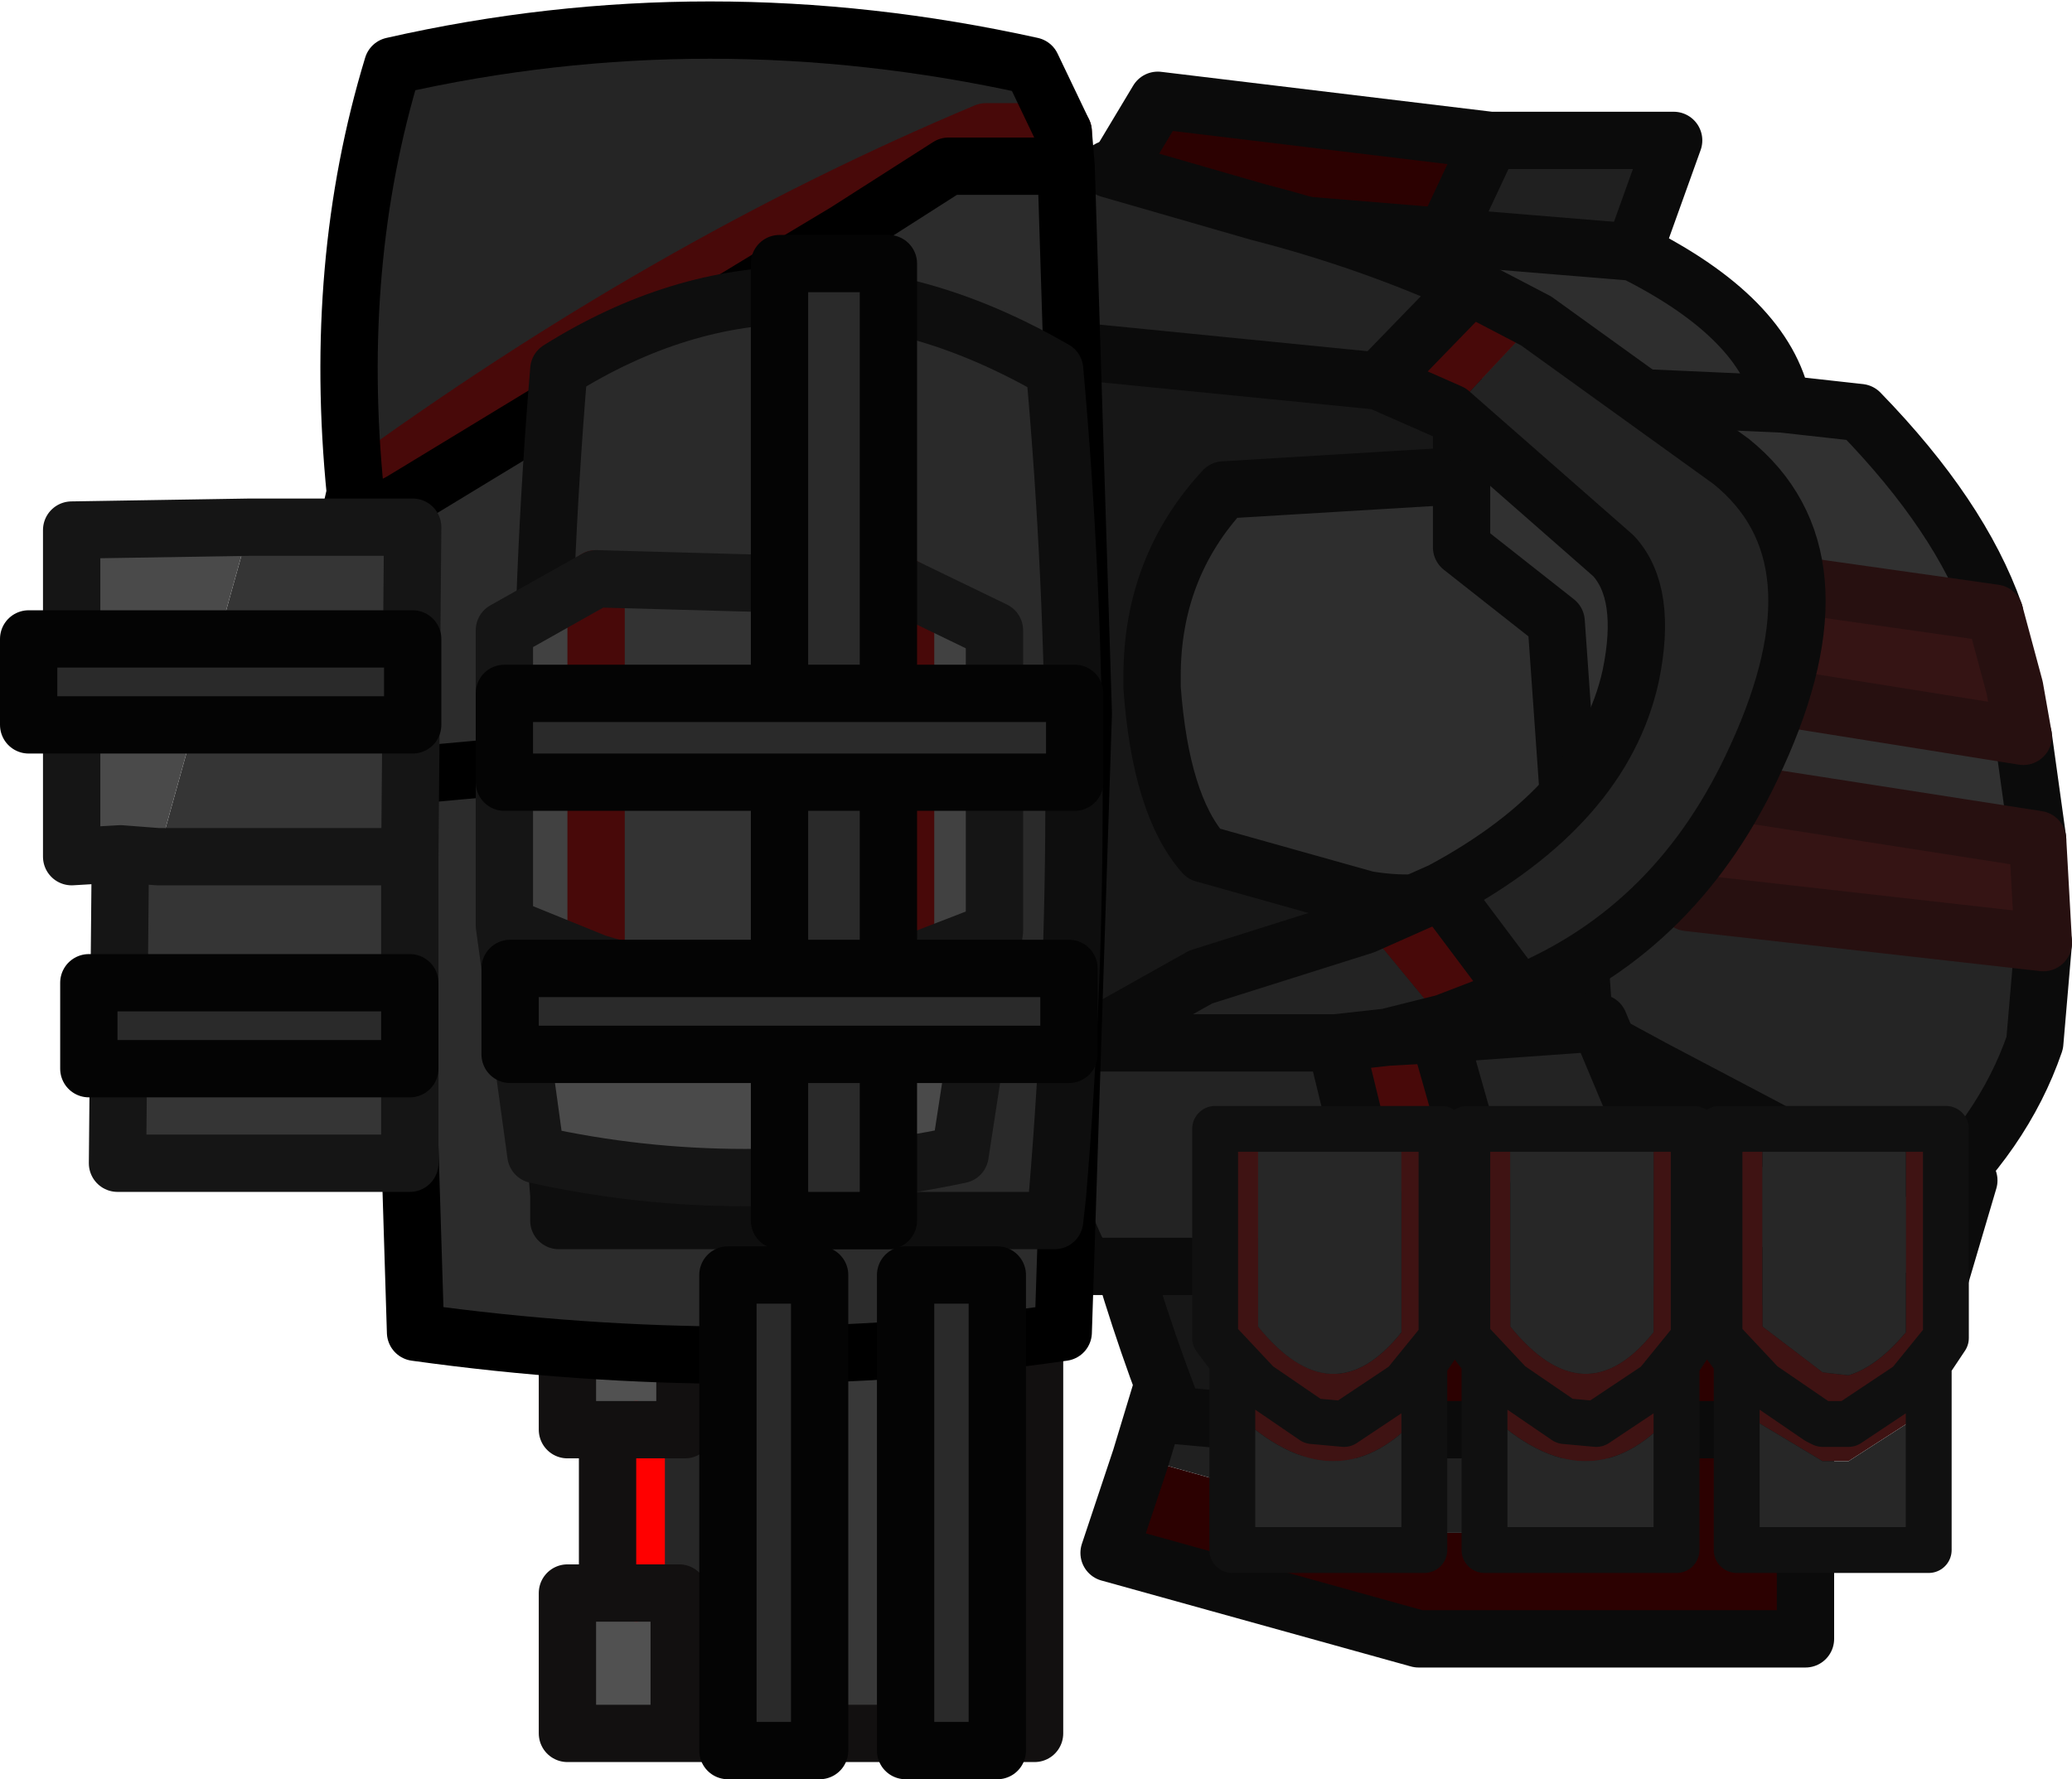 <?xml version="1.0" encoding="UTF-8" standalone="no"?>
<svg xmlns:ffdec="https://www.free-decompiler.com/flash" xmlns:xlink="http://www.w3.org/1999/xlink" ffdec:objectType="shape" height="31.05px" width="36.15px" xmlns="http://www.w3.org/2000/svg">
  <g transform="matrix(1.0, 0.0, 0.0, 1.0, 13.3, 1.2)">
    <path d="M12.7 1.25 L11.2 4.45 5.7 2.55 6.9 0.55 12.7 1.25 M6.6 24.25 L11.25 25.55 15.95 25.55 15.95 22.6 18.2 22.6 18.2 27.4 11.45 27.4 6.05 25.9 6.6 24.25" fill="#2c0101" fill-rule="evenodd" stroke="none"/>
    <path d="M11.2 4.45 L12.7 1.25 15.9 1.25 15.2 3.2 11.2 4.45 M6.6 24.25 L7.1 22.6 15.95 22.6 15.95 25.55 11.25 25.55 6.6 24.25" fill="#202020" fill-rule="evenodd" stroke="none"/>
    <path d="M12.7 1.25 L11.2 4.45 15.2 3.2 15.9 1.25 12.7 1.25 6.9 0.55 5.7 2.55 11.2 4.45 M15.95 22.6 L7.1 22.6 6.6 24.25 6.05 25.9 11.45 27.4 18.2 27.4 18.2 22.6 15.95 22.6 Z" fill="none" stroke="#0b0b0b" stroke-linecap="round" stroke-linejoin="round" stroke-width="1.0"/>
    <path d="M8.5 2.65 L15.2 3.2 Q17.5 4.35 17.8 5.85 L14.45 5.7 12.2 5.95 Q11.55 4.35 8.55 2.7 L8.5 2.65 M12.2 7.1 L12.2 8.35 13.85 9.65 14.1 13.2 Q12.65 14.85 10.55 14.5 L7.7 13.7 Q6.95 12.85 6.8 10.8 L6.8 10.6 Q6.8 8.7 8.05 7.35 L12.2 7.1" fill="#2e2e2e" fill-rule="evenodd" stroke="none"/>
    <path d="M4.85 15.05 L3.6 15.4 2.0 13.35 1.35 12.8 0.1 6.95 Q-0.35 4.1 1.2 3.9 L3.3 3.9 4.8 6.75 5.0 11.85 5.45 14.85 4.85 15.05 M2.0 13.35 L5.0 11.85 2.0 13.35" fill="#353535" fill-rule="evenodd" stroke="none"/>
    <path d="M8.45 2.65 L8.5 2.65 8.45 2.65 M12.2 5.95 L8.55 2.7 Q11.55 4.35 12.2 5.95" fill="#202020" fill-rule="evenodd" stroke="none"/>
    <path d="M21.5 9.5 L21.85 10.8 22.0 11.65 16.05 10.7 15.5 8.65 21.5 9.5 M22.25 13.45 L22.35 15.25 16.15 14.55 16.15 12.5 22.25 13.45" fill="#351414" fill-rule="evenodd" stroke="none"/>
    <path d="M22.35 15.25 L22.2 17.0 Q21.65 18.6 20.2 19.9 L15.55 17.45 14.35 16.8 14.1 13.2 16.15 12.5 16.15 14.55 22.35 15.25" fill="#252525" fill-rule="evenodd" stroke="none"/>
    <path d="M20.2 19.9 L20.0 20.95 18.65 23.75 9.95 23.75 11.6 20.75 14.55 20.75 15.55 19.35 15.55 17.45 20.2 19.9" fill="#2c0101" fill-rule="evenodd" stroke="none"/>
    <path d="M9.95 23.75 L7.2 23.5 Q6.55 21.85 6.05 20.0 L5.4 19.95 4.8 18.35 5.6 18.4 4.85 15.05 5.45 14.85 5.0 11.85 4.8 6.75 3.3 3.9 5.05 2.55 7.6 2.55 8.45 2.65 8.5 2.65 8.55 2.7 12.2 5.95 12.2 7.1 8.05 7.35 Q6.8 8.7 6.8 10.6 L6.8 10.8 Q6.95 12.85 7.7 13.7 L10.55 14.5 Q12.65 14.85 14.1 13.2 L14.35 16.8 15.55 17.45 15.55 19.35 14.55 20.75 11.6 20.75 9.95 23.75 M8.25 18.6 L8.55 18.6 9.15 18.65 10.3 18.75 15.55 19.35 10.3 18.75 9.15 18.65 8.55 18.6 8.25 18.6 M5.6 18.4 L7.95 18.55 5.6 18.4 M6.05 20.0 L14.55 20.75 6.05 20.0" fill="#171717" fill-rule="evenodd" stroke="none"/>
    <path d="M17.8 5.85 L19.15 6.0 Q20.9 7.8 21.5 9.5 L15.5 8.65 16.05 10.7 22.0 11.65 22.25 13.45 16.15 12.5 14.1 13.2 13.85 9.65 12.2 8.35 12.2 7.1 12.2 5.95 14.45 5.7 17.8 5.85" fill="#313131" fill-rule="evenodd" stroke="none"/>
    <path d="M8.45 2.65 L8.5 2.65 8.55 2.7 12.2 5.95" fill="none" stroke="#191919" stroke-linecap="round" stroke-linejoin="round" stroke-width="1.2"/>
    <path d="M22.35 15.25 L22.2 17.0 Q21.65 18.6 20.2 19.9 L20.0 20.95 18.65 23.75 9.95 23.75 7.2 23.5 Q6.55 21.85 6.05 20.0 L5.4 19.95 4.8 18.35 5.6 18.4 4.85 15.05 3.6 15.4 2.0 13.35 1.35 12.8 0.1 6.95 Q-0.35 4.1 1.2 3.9 L3.3 3.9 5.05 2.55 7.6 2.55 8.45 2.65 8.5 2.65 15.2 3.2 Q17.5 4.35 17.8 5.85 L19.15 6.0 Q20.9 7.8 21.5 9.5 M22.0 11.65 L22.25 13.45 M14.1 13.2 L14.35 16.8 15.55 17.45 20.2 19.9 M12.2 7.1 L12.2 8.35 13.85 9.65 14.1 13.2 Q12.65 14.85 10.55 14.5 L7.7 13.7 Q6.95 12.85 6.8 10.8 L6.8 10.6 Q6.8 8.7 8.05 7.35 L12.2 7.1 12.2 5.95 14.45 5.7 17.8 5.85 M5.0 11.85 L4.8 6.75 3.3 3.9 M7.95 18.55 L5.6 18.4 M15.55 19.35 L10.3 18.75 9.15 18.65 8.55 18.6 8.25 18.6 M4.85 15.05 L5.45 14.85 5.0 11.85 2.0 13.35 M15.55 17.45 L15.55 19.35 14.55 20.75 11.6 20.75 9.95 23.75 M14.55 20.75 L6.05 20.0" fill="none" stroke="#0b0b0b" stroke-linecap="round" stroke-linejoin="round" stroke-width="1.0"/>
    <path d="M21.5 9.5 L21.85 10.8 22.0 11.65 16.05 10.7 15.5 8.65 21.5 9.5 M22.25 13.45 L22.35 15.25 16.15 14.55 16.15 12.5 22.25 13.45 Z" fill="none" stroke="#271010" stroke-linecap="round" stroke-linejoin="round" stroke-width="1.0"/>
    <path d="M0.05 20.75 L3.3 20.75 3.3 29.05 -0.15 29.05 0.05 20.75" fill="#383838" fill-rule="evenodd" stroke="none"/>
    <path d="M3.3 20.75 L4.75 20.75 4.75 29.05 3.3 29.05 3.3 20.75 M-0.15 29.05 L-1.45 29.05 -1.45 26.6 -2.2 26.6 -2.2 23.75 -2.2 26.6 -2.7 26.6 -2.7 23.75 -2.2 23.75 -1.35 23.75 -1.35 20.75 0.05 20.75 -0.15 29.05" fill="#272727" fill-rule="evenodd" stroke="none"/>
    <path d="M-1.45 29.05 L-3.4 29.05 -3.4 26.6 -2.7 26.6 -2.2 26.6 -1.45 26.6 -1.45 29.05 M-2.7 23.75 L-3.4 23.75 -3.4 20.75 -1.35 20.75 -1.35 23.75 -2.2 23.75 -2.7 23.75" fill="#515151" fill-rule="evenodd" stroke="none"/>
    <path d="M-2.2 23.75 L-2.2 26.6" fill="none" stroke="#ff0000" stroke-linecap="round" stroke-linejoin="round" stroke-width="1.0"/>
    <path d="M0.05 20.75 L3.3 20.75 4.75 20.75 4.75 29.05 3.3 29.05 -0.15 29.05 -1.45 29.05 -3.4 29.05 -3.4 26.6 -2.7 26.6 -2.7 23.75 -3.4 23.75 -3.4 20.75 -1.35 20.75 0.05 20.75 -0.15 29.05 M3.3 20.75 L3.3 29.05 M-1.35 20.75 L-1.35 23.75 -2.2 23.75 -2.7 23.75 M-2.2 26.6 L-1.45 26.6 -1.45 29.05 M-2.7 26.6 L-2.2 26.6" fill="none" stroke="#121010" stroke-linecap="round" stroke-linejoin="round" stroke-width="1.0"/>
    <path d="M11.8 16.85 L14.6 16.65 15.25 18.2 21.05 19.4 20.4 21.6 15.1 20.65 Q14.9 20.5 14.6 20.9 L12.95 20.9 11.8 16.85 M10.95 20.9 L6.2 20.9 Q5.05 18.95 5.6 17.0 L7.65 15.85 10.5 14.95 11.9 16.65 10.9 16.9 10.0 17.0 10.95 20.9 M12.35 3.8 L10.75 5.45 4.2 4.8 Q4.5 4.4 4.1 3.45 4.0 1.35 6.05 1.75 L8.65 2.5 Q10.6 3.0 12.35 3.8 M12.0 6.0 L13.5 4.4 16.9 6.85 Q18.95 8.5 17.35 12.0 16.0 15.0 13.2 16.15 L11.85 14.35 Q14.65 12.85 15.15 10.6 15.45 9.15 14.85 8.5 L12.0 6.0 M5.6 17.0 L10.0 17.0 5.6 17.0 M15.1 20.65 Q15.45 19.2 15.25 18.2 15.45 19.2 15.1 20.65" fill="#232323" fill-rule="evenodd" stroke="none"/>
    <path d="M12.95 20.9 L10.95 20.9 10.0 17.0 10.9 16.9 11.8 16.85 12.95 20.9 M12.35 3.8 L13.5 4.4 12.0 6.0 10.75 5.45 12.35 3.8 M13.2 16.15 L11.9 16.65 10.5 14.95 11.85 14.35 13.2 16.15" fill="#480909" fill-rule="evenodd" stroke="none"/>
    <path d="M11.8 16.85 L14.6 16.65 15.25 18.2 21.05 19.4 20.4 21.6 15.1 20.65 Q14.9 20.5 14.6 20.9 L12.95 20.9 10.95 20.9 6.2 20.9 5.25 20.9 M13.5 4.4 L12.35 3.8 10.75 5.45 12.0 6.0 14.85 8.5 Q15.45 9.15 15.15 10.6 14.65 12.85 11.85 14.35 L13.2 16.15 11.9 16.65 10.9 16.9 11.8 16.85 12.95 20.9 M13.5 4.4 L16.9 6.85 Q18.95 8.5 17.35 12.0 16.0 15.0 13.2 16.15 M4.2 4.8 L10.75 5.45 M12.35 3.8 Q10.6 3.0 8.65 2.5 L6.05 1.75 M5.6 17.0 L7.65 15.85 10.5 14.95 11.85 14.35 M10.0 17.0 L5.6 17.0 M15.25 18.2 Q15.45 19.2 15.1 20.65 M10.0 17.0 L10.9 16.9 M10.0 17.0 L10.95 20.9" fill="none" stroke="#0b0b0b" stroke-linecap="round" stroke-linejoin="round" stroke-width="1.0"/>
    <path d="M-6.3 7.55 L-7.25 8.05 -7.1 7.4 Q-7.5 3.4 -6.45 -0.05 -0.95 -1.3 4.7 -0.05 L5.25 1.1 5.3 1.7 3.25 1.7 1.45 2.85 0.2 3.6 -6.3 7.55 M5.25 1.1 L3.9 1.1 Q-1.7 3.45 -7.1 7.4 -1.7 3.45 3.9 1.1 L5.25 1.1" fill="#252525" fill-rule="evenodd" stroke="none"/>
    <path d="M0.2 3.6 L1.45 2.85 1.5 11.6 0.25 11.75 0.2 3.6" fill="#412424" fill-rule="evenodd" stroke="none"/>
    <path d="M5.3 1.7 L5.6 11.25 5.25 22.05 Q-0.3 22.85 -6.05 22.05 L-6.35 12.35 -6.3 7.55 0.2 3.6 0.25 11.75 1.5 11.6 1.45 2.85 3.25 1.7 5.3 1.7 M0.25 11.75 L-6.35 12.35 0.25 11.75 M5.6 11.25 L1.5 11.6 5.6 11.25" fill="#2c2c2c" fill-rule="evenodd" stroke="none"/>
    <path d="M-7.1 7.4 Q-1.7 3.45 3.9 1.1 L5.25 1.1" fill="none" stroke="#480909" stroke-linecap="round" stroke-linejoin="round" stroke-width="1.0"/>
    <path d="M-6.3 7.55 L-7.25 8.05 -7.1 7.4 Q-7.5 3.4 -6.45 -0.05 -0.95 -1.3 4.7 -0.05 L5.25 1.1 5.3 1.7 5.6 11.25 5.25 22.05 Q-0.3 22.85 -6.05 22.05 L-6.35 12.35 -6.3 7.55 0.2 3.6 1.45 2.85 3.25 1.7 5.3 1.7 M0.2 3.6 L0.25 11.75 1.5 11.6 1.45 2.85 M1.5 11.6 L5.6 11.25 M-6.35 12.35 L0.25 11.75" fill="none" stroke="#000000" stroke-linecap="round" stroke-linejoin="round" stroke-width="1.0"/>
    <path d="M5.1 20.1 L-3.55 20.1 -3.55 19.65 Q-4.15 12.45 -3.55 5.25 0.6 2.65 5.1 5.25 5.75 12.5 5.15 19.65 L5.1 20.1" fill="#2a2a2a" fill-rule="evenodd" stroke="none"/>
    <path d="M-8.95 8.0 L-6.1 8.0 -6.15 13.75 -6.15 19.1 -11.25 19.1 -11.2 13.7 -10.55 13.75 -8.95 8.0 M-6.15 13.75 L-10.55 13.75 -6.15 13.75" fill="#353535" fill-rule="evenodd" stroke="none"/>
    <path d="M-11.2 13.7 L-12.05 13.75 -12.05 8.05 -8.95 8.0 -10.55 13.75 -11.2 13.7" fill="#4a4a4a" fill-rule="evenodd" stroke="none"/>
    <path d="M5.1 20.1 L-3.55 20.1 -3.55 19.65 Q-4.15 12.45 -3.55 5.25 0.6 2.65 5.1 5.25 5.75 12.5 5.15 19.65 L5.1 20.1" fill="none" stroke="#0e0e0e" stroke-linecap="round" stroke-linejoin="round" stroke-width="1.0"/>
    <path d="M-8.95 8.0 L-6.1 8.0 -6.15 13.75 -6.15 19.1 -11.25 19.1 -11.2 13.7 -12.05 13.75 -12.05 8.05 -8.95 8.0 M-10.55 13.75 L-6.15 13.75 M-10.55 13.75 L-11.2 13.7" fill="none" stroke="#151515" stroke-linecap="round" stroke-linejoin="round" stroke-width="1.0"/>
    <path d="M4.05 15.05 L3.45 18.95 Q-0.35 19.75 -3.95 18.95 L-4.5 14.95 -2.9 15.6 Q-0.15 16.45 2.5 15.65 L4.05 15.05" fill="#4a4a4a" fill-rule="evenodd" stroke="none"/>
    <path d="M-4.5 14.95 L-4.5 9.8 -2.9 8.9 -2.9 15.6 -4.5 14.95 M2.5 9.05 L4.05 9.8 4.05 15.05 2.5 15.65 2.5 9.05" fill="#414141" fill-rule="evenodd" stroke="none"/>
    <path d="M-2.9 8.9 L2.5 9.05 2.5 15.65 Q-0.15 16.45 -2.9 15.6 L-2.9 8.9" fill="#333333" fill-rule="evenodd" stroke="none"/>
    <path d="M2.5 9.05 L2.5 15.65 M-2.9 15.6 L-2.9 8.9" fill="none" stroke="#480909" stroke-linecap="round" stroke-linejoin="round" stroke-width="1.0"/>
    <path d="M4.05 15.05 L3.45 18.95 Q-0.35 19.75 -3.95 18.95 L-4.5 14.95 -4.5 9.8 -2.9 8.9 2.5 9.05 4.05 9.8 4.05 15.05 2.5 15.65 Q-0.15 16.45 -2.9 15.6 L-4.5 14.95" fill="none" stroke="#151515" stroke-linecap="round" stroke-linejoin="round" stroke-width="1.0"/>
    <path d="M2.2 10.9 L0.3 10.9 2.2 10.9 5.45 10.9 5.45 12.45 2.2 12.45 2.2 15.7 5.35 15.7 5.35 17.2 2.2 17.2 2.2 20.1 0.3 20.1 0.3 17.2 -4.4 17.2 -4.4 15.7 0.3 15.7 0.3 12.45 -4.5 12.45 -4.5 10.9 0.3 10.9 0.3 3.4 2.2 3.4 2.2 10.9 M2.2 12.45 L0.3 12.45 2.2 12.45 M2.2 15.7 L0.3 15.7 2.2 15.7 M0.3 17.2 L2.2 17.2 0.3 17.2 M4.1 21.05 L4.1 29.35 2.5 29.35 2.5 21.05 4.1 21.05 M1.0 29.35 L-0.6 29.35 -0.6 21.05 1.0 21.05 1.0 29.35 M-6.1 11.45 L-12.8 11.45 -12.8 9.95 -6.1 9.95 -6.1 11.45 M-11.75 15.95 L-6.15 15.95 -6.15 17.45 -11.75 17.45 -11.75 15.95" fill="#2a2a2a" fill-rule="evenodd" stroke="none"/>
    <path d="M0.3 10.9 L2.2 10.9 2.2 3.4 0.3 3.4 0.3 10.9 -4.5 10.9 -4.5 12.45 0.3 12.45 2.2 12.45 5.45 12.45 5.45 10.9 2.2 10.9 M2.2 12.45 L2.2 15.7 5.35 15.7 5.35 17.2 2.2 17.2 2.2 20.1 0.3 20.1 0.3 17.2 -4.4 17.2 -4.4 15.7 0.3 15.7 0.3 12.45 M2.2 17.2 L0.3 17.2 M0.3 15.7 L2.2 15.7 M4.1 21.05 L4.1 29.35 2.5 29.35 2.5 21.05 4.1 21.05 M1.0 29.35 L-0.6 29.35 -0.6 21.05 1.0 21.05 1.0 29.35 M-6.1 11.45 L-12.8 11.45 -12.8 9.95 -6.1 9.95 -6.1 11.45 M-11.75 15.95 L-6.15 15.95 -6.15 17.45 -11.75 17.45 -11.75 15.95 Z" fill="none" stroke="#040404" stroke-linecap="round" stroke-linejoin="round" stroke-width="1.0"/>
    <path d="M19.95 18.5 L20.65 18.5 20.65 22.15 20.35 22.6 20.35 23.4 18.95 24.3 18.5 24.3 17.0 23.4 17.0 22.55 16.7 22.15 16.7 18.5 17.45 18.5 17.45 21.95 18.5 22.75 18.95 22.8 Q19.45 22.65 19.95 22.05 L19.95 18.5 M8.65 18.5 L8.65 21.95 Q9.95 23.55 11.15 22.05 L11.15 18.5 11.85 18.5 11.85 22.15 11.2 22.95 10.15 23.65 9.6 23.6 8.65 22.95 7.9 22.15 8.65 22.95 9.6 23.6 10.15 23.65 11.2 22.95 11.85 22.15 11.55 22.6 11.55 23.4 Q10.05 25.2 8.2 23.4 L8.2 22.55 7.9 22.15 7.9 18.5 8.65 18.5 M15.55 18.5 L16.25 18.5 16.25 22.15 15.95 22.6 15.95 23.4 Q14.45 25.2 12.6 23.4 L12.6 22.55 12.3 22.15 12.3 18.5 13.05 18.5 13.05 21.95 Q14.35 23.55 15.55 22.05 L15.55 18.5 M20.65 22.15 L20.0 22.95 18.95 23.65 18.5 23.65 18.4 23.6 17.45 22.95 16.7 22.15 17.45 22.95 18.4 23.6 18.5 23.65 18.95 23.65 20.0 22.95 20.65 22.15 M16.25 22.15 L15.6 22.95 14.55 23.65 14.0 23.6 13.05 22.95 12.3 22.15 13.05 22.95 14.0 23.6 14.55 23.65 15.6 22.95 16.25 22.15" fill="#3f1313" fill-rule="evenodd" stroke="none"/>
    <path d="M20.35 23.4 L20.35 25.85 17.0 25.85 17.0 23.4 18.5 24.3 18.95 24.3 20.35 23.4 M17.45 18.5 L19.95 18.5 19.95 22.05 Q19.45 22.65 18.95 22.8 L18.5 22.75 17.45 21.95 17.45 18.5 M11.15 18.5 L11.15 22.05 Q9.95 23.55 8.65 21.95 L8.65 18.5 11.15 18.5 M15.95 23.4 L15.95 25.85 12.6 25.85 12.6 23.4 Q14.45 25.2 15.95 23.4 M13.05 18.5 L15.55 18.5 15.55 22.05 Q14.35 23.55 13.05 21.95 L13.05 18.5 M11.55 23.4 L11.55 25.85 8.2 25.85 8.2 23.4 Q10.05 25.2 11.55 23.4" fill="#272727" fill-rule="evenodd" stroke="none"/>
    <path d="M19.95 18.5 L20.65 18.5 20.65 22.15 20.35 22.6 20.35 23.4 20.35 25.85 17.0 25.85 17.0 23.4 17.0 22.55 16.7 22.15 16.7 18.5 17.45 18.5 19.95 18.5 M11.15 18.5 L8.65 18.5 7.9 18.5 7.9 22.15 8.65 22.95 9.6 23.6 10.15 23.65 11.2 22.95 11.85 22.15 11.85 18.5 11.15 18.5 M8.2 23.4 L8.2 22.55 7.9 22.15 M15.55 18.5 L16.25 18.5 16.25 22.15 15.95 22.6 15.95 23.4 15.95 25.85 12.6 25.85 12.6 23.4 12.6 22.55 12.3 22.15 12.3 18.5 13.05 18.5 15.55 18.5 M11.85 22.15 L11.55 22.6 11.55 23.4 11.55 25.85 8.2 25.85 8.2 23.4 M12.3 22.15 L13.05 22.95 14.0 23.6 14.55 23.65 15.6 22.95 16.25 22.15 M16.7 22.15 L17.45 22.95 18.4 23.6 18.5 23.65 18.95 23.65 20.0 22.95 20.65 22.15" fill="none" stroke="#101010" stroke-linecap="round" stroke-linejoin="round" stroke-width="0.8"/>
  </g>
</svg>
